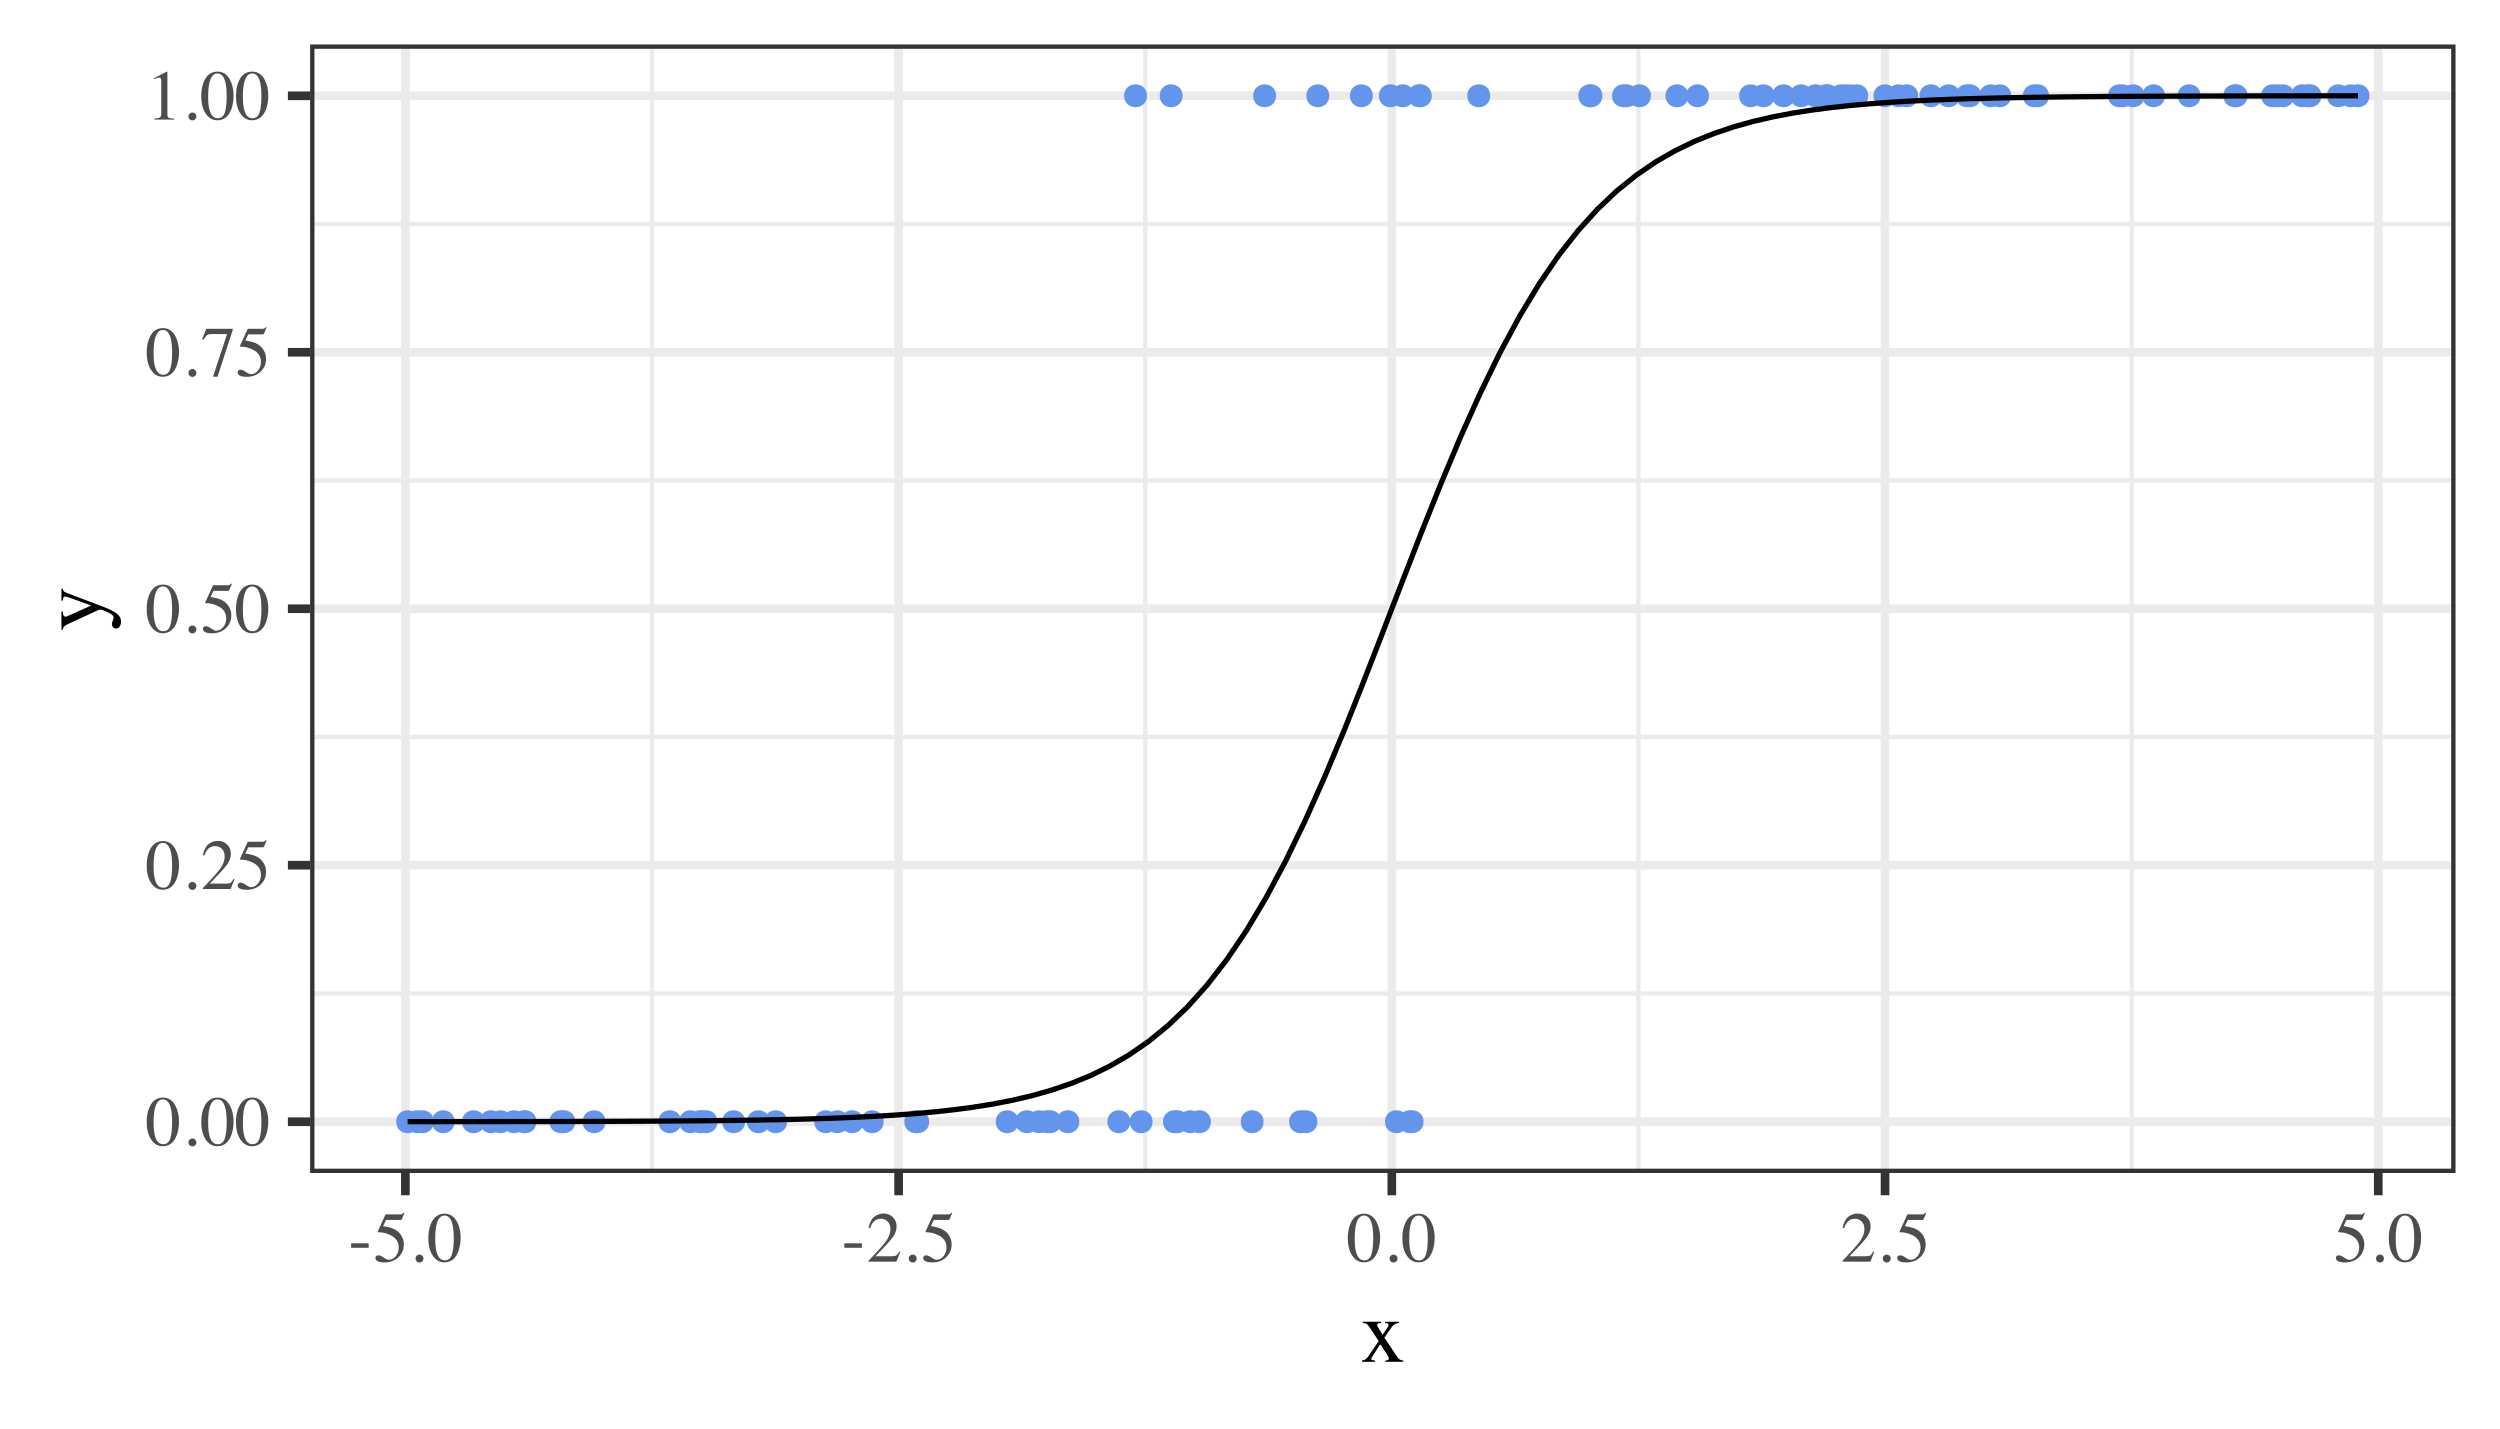 <?xml version="1.0" encoding="UTF-8"?>
<svg xmlns="http://www.w3.org/2000/svg" xmlns:xlink="http://www.w3.org/1999/xlink" width="504pt" height="288pt" viewBox="0 0 504 288" version="1.1">
<defs>
<g>
<symbol overflow="visible" id="glyph0-0">
<path style="stroke:none;" d="M 0.234 0 L 0.234 -9.531 L 10.062 -9.531 L 10.062 0 Z M 8.766 -1.297 L 8.766 -8.234 L 1.531 -8.234 L 1.531 -1.297 Z M 8.766 -1.297 "/>
</symbol>
<symbol overflow="visible" id="glyph0-1">
<path style="stroke:none;" d="M 3.453 -0.266 C 4.141 -0.266 4.609 -0.641 4.859 -1.391 C 5.117 -2.148 5.25 -3.242 5.25 -4.672 C 5.25 -5.805 5.172 -6.719 5.016 -7.406 C 4.734 -8.664 4.191 -9.297 3.391 -9.297 C 2.586 -9.297 2.039 -8.645 1.75 -7.344 C 1.594 -6.645 1.516 -5.727 1.516 -4.594 C 1.516 -3.531 1.598 -2.68 1.766 -2.047 C 2.055 -0.859 2.617 -0.266 3.453 -0.266 Z M 3.422 -9.672 C 4.504 -9.672 5.344 -9.109 5.938 -7.984 C 6.406 -7.066 6.641 -6.016 6.641 -4.828 C 6.641 -3.898 6.5 -3.02 6.219 -2.188 C 5.664 -0.633 4.711 0.141 3.359 0.141 C 2.441 0.141 1.68 -0.281 1.078 -1.125 C 0.441 -2.02 0.125 -3.238 0.125 -4.781 C 0.125 -5.988 0.336 -7.031 0.766 -7.906 C 1.336 -9.082 2.223 -9.672 3.422 -9.672 Z M 3.422 -9.672 "/>
</symbol>
<symbol overflow="visible" id="glyph0-2">
<path style="stroke:none;" d="M 2.344 0.172 C 2.125 0.172 1.938 0.094 1.781 -0.062 C 1.625 -0.219 1.547 -0.41 1.547 -0.641 C 1.547 -0.859 1.625 -1.039 1.781 -1.188 C 1.938 -1.344 2.125 -1.422 2.344 -1.422 C 2.57 -1.422 2.758 -1.344 2.906 -1.188 C 3.062 -1.039 3.141 -0.859 3.141 -0.641 C 3.141 -0.41 3.062 -0.219 2.906 -0.062 C 2.758 0.094 2.57 0.172 2.344 0.172 Z M 2.344 0.172 "/>
</symbol>
<symbol overflow="visible" id="glyph0-3">
<path style="stroke:none;" d="M 0.422 -0.156 C 2.141 -1.938 3.305 -3.242 3.922 -4.078 C 4.535 -4.922 4.844 -5.738 4.844 -6.531 C 4.844 -7.219 4.656 -7.742 4.281 -8.109 C 3.906 -8.473 3.457 -8.656 2.938 -8.656 C 2.301 -8.656 1.781 -8.422 1.375 -7.953 C 1.156 -7.691 0.945 -7.297 0.75 -6.766 L 0.438 -6.828 C 0.676 -7.91 1.07 -8.66 1.625 -9.078 C 2.188 -9.492 2.789 -9.703 3.438 -9.703 C 4.227 -9.703 4.867 -9.453 5.359 -8.953 C 5.848 -8.453 6.094 -7.844 6.094 -7.125 C 6.094 -6.352 5.828 -5.609 5.297 -4.891 C 4.773 -4.18 3.625 -2.914 1.844 -1.094 L 5.078 -1.094 C 5.523 -1.094 5.836 -1.145 6.016 -1.25 C 6.203 -1.363 6.41 -1.629 6.641 -2.047 L 6.828 -1.969 L 6.047 0 L 0.422 0 Z M 0.422 -0.156 "/>
</symbol>
<symbol overflow="visible" id="glyph0-4">
<path style="stroke:none;" d="M 1.078 -1.281 C 1.348 -1.281 1.695 -1.129 2.125 -0.828 C 2.562 -0.523 2.895 -0.375 3.125 -0.375 C 3.664 -0.375 4.141 -0.613 4.547 -1.094 C 4.953 -1.57 5.156 -2.156 5.156 -2.844 C 5.156 -4.062 4.504 -4.938 3.203 -5.469 C 2.484 -5.77 1.816 -5.922 1.203 -5.922 C 1.098 -5.922 1.031 -5.922 1 -5.922 C 0.977 -5.93 0.953 -5.957 0.922 -6 C 0.922 -6.039 0.926 -6.07 0.938 -6.094 C 0.945 -6.125 0.957 -6.148 0.969 -6.172 L 2.5 -9.531 L 5.516 -9.531 C 5.66 -9.531 5.773 -9.555 5.859 -9.609 C 5.941 -9.66 6.051 -9.754 6.188 -9.891 L 6.297 -9.797 L 5.75 -8.5 C 5.727 -8.457 5.676 -8.43 5.594 -8.422 C 5.508 -8.41 5.414 -8.406 5.312 -8.406 L 2.594 -8.406 L 2 -7.172 C 2.77 -7.035 3.332 -6.91 3.688 -6.797 C 4.27 -6.598 4.758 -6.305 5.156 -5.922 C 5.488 -5.586 5.742 -5.211 5.922 -4.797 C 6.098 -4.379 6.188 -3.941 6.188 -3.484 C 6.188 -2.441 5.816 -1.57 5.078 -0.875 C 4.336 -0.188 3.398 0.156 2.266 0.156 C 1.805 0.156 1.438 0.109 1.156 0.016 C 0.688 -0.129 0.453 -0.391 0.453 -0.766 C 0.453 -0.898 0.504 -1.02 0.609 -1.125 C 0.711 -1.227 0.867 -1.281 1.078 -1.281 Z M 1.078 -1.281 "/>
</symbol>
<symbol overflow="visible" id="glyph0-5">
<path style="stroke:none;" d="M 6.469 -9.531 L 6.469 -9.297 L 3.406 0.141 L 2.484 0.141 L 5.328 -8.469 L 2.266 -8.469 C 1.805 -8.469 1.477 -8.391 1.281 -8.234 C 1.082 -8.086 0.832 -7.773 0.531 -7.297 L 0.281 -7.422 C 0.582 -8.172 0.77 -8.629 0.844 -8.797 C 0.914 -8.973 1.008 -9.219 1.125 -9.531 Z M 6.469 -9.531 "/>
</symbol>
<symbol overflow="visible" id="glyph0-6">
<path style="stroke:none;" d="M 4.266 -9.672 C 4.285 -9.641 4.297 -9.617 4.297 -9.609 C 4.297 -9.598 4.297 -9.57 4.297 -9.531 L 4.297 -1.062 C 4.297 -0.695 4.391 -0.461 4.578 -0.359 C 4.773 -0.266 5.133 -0.211 5.656 -0.203 L 5.656 0 L 1.688 0 L 1.688 -0.219 C 2.258 -0.238 2.629 -0.312 2.797 -0.438 C 2.973 -0.57 3.062 -0.848 3.062 -1.266 L 3.062 -7.781 C 3.062 -8.008 3.031 -8.18 2.969 -8.297 C 2.914 -8.41 2.797 -8.469 2.609 -8.469 C 2.492 -8.469 2.336 -8.43 2.141 -8.359 C 1.941 -8.297 1.758 -8.227 1.594 -8.156 L 1.594 -8.344 L 4.172 -9.672 Z M 4.266 -9.672 "/>
</symbol>
<symbol overflow="visible" id="glyph0-7">
<path style="stroke:none;" d="M 0.562 -3.703 L 4.094 -3.703 L 4.094 -2.797 L 0.562 -2.797 Z M 0.562 -3.703 "/>
</symbol>
<symbol overflow="visible" id="glyph1-0">
<path style="stroke:none;" d="M 0.297 0 L 0.297 -11.906 L 12.578 -11.906 L 12.578 0 Z M 10.953 -1.625 L 10.953 -10.297 L 1.906 -10.297 L 1.906 -1.625 Z M 10.953 -1.625 "/>
</symbol>
<symbol overflow="visible" id="glyph1-1">
<path style="stroke:none;" d="M 4.172 -8.078 L 4.172 -7.828 C 3.941 -7.828 3.75 -7.797 3.594 -7.734 C 3.438 -7.68 3.359 -7.566 3.359 -7.391 C 3.359 -7.273 3.516 -6.961 3.828 -6.453 C 3.992 -6.18 4.203 -5.848 4.453 -5.453 C 4.797 -5.93 5.055 -6.305 5.234 -6.578 C 5.516 -7.004 5.656 -7.285 5.656 -7.422 C 5.656 -7.566 5.594 -7.664 5.469 -7.719 C 5.352 -7.781 5.18 -7.816 4.953 -7.828 L 4.953 -8.078 L 7.781 -8.078 L 7.781 -7.828 C 7.488 -7.805 7.211 -7.727 6.953 -7.594 C 6.691 -7.457 6.484 -7.273 6.328 -7.047 L 4.828 -4.875 L 7.141 -1.359 C 7.441 -0.898 7.695 -0.602 7.906 -0.469 C 8.113 -0.332 8.352 -0.258 8.625 -0.25 L 8.625 0 L 5 0 L 5 -0.25 L 5.25 -0.266 C 5.383 -0.273 5.492 -0.316 5.578 -0.391 C 5.672 -0.461 5.719 -0.551 5.719 -0.656 C 5.719 -0.758 5.609 -1.004 5.391 -1.391 C 5.285 -1.578 5.125 -1.832 4.906 -2.156 C 4.812 -2.312 4.664 -2.531 4.469 -2.812 C 4.27 -3.094 4.102 -3.332 3.969 -3.531 L 2.562 -1.328 C 2.383 -1.066 2.273 -0.891 2.234 -0.797 C 2.203 -0.711 2.188 -0.641 2.188 -0.578 C 2.188 -0.461 2.227 -0.391 2.312 -0.359 C 2.406 -0.328 2.602 -0.289 2.906 -0.25 L 2.906 0 L 0.312 0 L 0.312 -0.25 C 0.625 -0.312 0.852 -0.391 1 -0.484 C 1.156 -0.586 1.363 -0.82 1.625 -1.188 L 3.672 -4.172 L 1.984 -6.719 C 1.641 -7.227 1.398 -7.531 1.266 -7.625 C 1.141 -7.719 0.863 -7.785 0.438 -7.828 L 0.438 -8.078 Z M 4.172 -8.078 "/>
</symbol>
<symbol overflow="visible" id="glyph2-0">
<path style="stroke:none;" d="M 0 -0.297 L -11.906 -0.297 L -11.906 -12.578 L 0 -12.578 Z M -1.625 -10.953 L -10.297 -10.953 L -10.297 -1.906 L -1.625 -1.906 Z M -1.625 -10.953 "/>
</symbol>
<symbol overflow="visible" id="glyph2-1">
<path style="stroke:none;" d="M -8.078 -0.25 L -8.078 -3.953 L -7.812 -3.953 C -7.801 -3.66 -7.77 -3.445 -7.719 -3.312 C -7.645 -3.039 -7.5 -2.906 -7.281 -2.906 C -7.195 -2.906 -7.113 -2.914 -7.031 -2.938 C -6.945 -2.969 -6.816 -3.023 -6.641 -3.109 L -2.078 -5.156 L -6.688 -6.812 C -6.727 -6.832 -6.832 -6.859 -7 -6.891 C -7.164 -6.93 -7.273 -6.953 -7.328 -6.953 C -7.484 -6.953 -7.594 -6.898 -7.656 -6.797 C -7.727 -6.691 -7.77 -6.555 -7.781 -6.391 L -7.812 -6.125 L -8.078 -6.125 L -8.078 -8.531 L -7.812 -8.531 C -7.781 -8.289 -7.695 -8.109 -7.562 -7.984 C -7.426 -7.867 -7.238 -7.77 -7 -7.688 L 0.328 -4.906 C 1.598 -4.426 2.516 -3.969 3.078 -3.531 C 3.648 -3.094 3.938 -2.535 3.938 -1.859 C 3.938 -1.535 3.852 -1.227 3.688 -0.938 C 3.531 -0.656 3.27 -0.516 2.906 -0.516 C 2.676 -0.516 2.484 -0.598 2.328 -0.766 C 2.18 -0.941 2.109 -1.16 2.109 -1.422 C 2.109 -1.578 2.16 -1.805 2.266 -2.109 C 2.379 -2.41 2.438 -2.625 2.438 -2.75 C 2.438 -3.082 2.055 -3.426 1.297 -3.781 C 0.535 -4.145 0.023 -4.328 -0.234 -4.328 C -0.285 -4.328 -0.348 -4.316 -0.422 -4.297 C -0.492 -4.285 -0.562 -4.27 -0.625 -4.25 L -6.703 -1.438 C -7.141 -1.238 -7.426 -1.062 -7.562 -0.906 C -7.695 -0.758 -7.785 -0.539 -7.828 -0.25 Z M -8.25 -4.438 Z M -8.25 -4.438 "/>
</symbol>
</g>
<clipPath id="clip1">
  <path d="M 62.52 8.965 L 495.035 8.965 L 495.035 236.48 L 62.52 236.48 Z M 62.52 8.965 "/>
</clipPath>
<clipPath id="clip2">
  <path d="M 62.52 199 L 495.035 199 L 495.035 201 L 62.52 201 Z M 62.52 199 "/>
</clipPath>
<clipPath id="clip3">
  <path d="M 62.52 148 L 495.035 148 L 495.035 150 L 62.52 150 Z M 62.52 148 "/>
</clipPath>
<clipPath id="clip4">
  <path d="M 62.52 96 L 495.035 96 L 495.035 98 L 62.52 98 Z M 62.52 96 "/>
</clipPath>
<clipPath id="clip5">
  <path d="M 62.52 44 L 495.035 44 L 495.035 46 L 62.52 46 Z M 62.52 44 "/>
</clipPath>
<clipPath id="clip6">
  <path d="M 131 8.965 L 132 8.965 L 132 236.48 L 131 236.48 Z M 131 8.965 "/>
</clipPath>
<clipPath id="clip7">
  <path d="M 230 8.965 L 232 8.965 L 232 236.48 L 230 236.48 Z M 230 8.965 "/>
</clipPath>
<clipPath id="clip8">
  <path d="M 329 8.965 L 331 8.965 L 331 236.48 L 329 236.48 Z M 329 8.965 "/>
</clipPath>
<clipPath id="clip9">
  <path d="M 429 8.965 L 431 8.965 L 431 236.48 L 429 236.48 Z M 429 8.965 "/>
</clipPath>
<clipPath id="clip10">
  <path d="M 62.52 225 L 495.035 225 L 495.035 228 L 62.52 228 Z M 62.52 225 "/>
</clipPath>
<clipPath id="clip11">
  <path d="M 62.52 173 L 495.035 173 L 495.035 176 L 62.52 176 Z M 62.52 173 "/>
</clipPath>
<clipPath id="clip12">
  <path d="M 62.52 121 L 495.035 121 L 495.035 124 L 62.52 124 Z M 62.52 121 "/>
</clipPath>
<clipPath id="clip13">
  <path d="M 62.52 70 L 495.035 70 L 495.035 72 L 62.52 72 Z M 62.52 70 "/>
</clipPath>
<clipPath id="clip14">
  <path d="M 62.52 18 L 495.035 18 L 495.035 21 L 62.52 21 Z M 62.52 18 "/>
</clipPath>
<clipPath id="clip15">
  <path d="M 80 8.965 L 83 8.965 L 83 236.48 L 80 236.48 Z M 80 8.965 "/>
</clipPath>
<clipPath id="clip16">
  <path d="M 180 8.965 L 183 8.965 L 183 236.48 L 180 236.48 Z M 180 8.965 "/>
</clipPath>
<clipPath id="clip17">
  <path d="M 279 8.965 L 282 8.965 L 282 236.48 L 279 236.48 Z M 279 8.965 "/>
</clipPath>
<clipPath id="clip18">
  <path d="M 379 8.965 L 381 8.965 L 381 236.48 L 379 236.48 Z M 379 8.965 "/>
</clipPath>
<clipPath id="clip19">
  <path d="M 478 8.965 L 481 8.965 L 481 236.48 L 478 236.48 Z M 478 8.965 "/>
</clipPath>
<clipPath id="clip20">
  <path d="M 62.52 8.965 L 495.035 8.965 L 495.035 236.48 L 62.52 236.48 Z M 62.52 8.965 "/>
</clipPath>
</defs>
<g id="surface152">
<rect x="0" y="0" width="504" height="288" style="fill:rgb(100%,100%,100%);fill-opacity:1;stroke:none;"/>
<rect x="0" y="0" width="504" height="288" style="fill:rgb(100%,100%,100%);fill-opacity:1;stroke:none;"/>
<path style="fill:none;stroke-width:1.746;stroke-linecap:round;stroke-linejoin:round;stroke:rgb(100%,100%,100%);stroke-opacity:1;stroke-miterlimit:10;" d="M 0 288 L 504 288 L 504 0 L 0 0 Z M 0 288 "/>
<g clip-path="url(#clip1)" clip-rule="nonzero">
<path style=" stroke:none;fill-rule:nonzero;fill:rgb(100%,100%,100%);fill-opacity:1;" d="M 62.52 236.48 L 495.035 236.48 L 495.035 8.965 L 62.52 8.965 Z M 62.52 236.48 "/>
</g>
<g clip-path="url(#clip2)" clip-rule="nonzero">
<path style="fill:none;stroke-width:0.873;stroke-linecap:butt;stroke-linejoin:round;stroke:rgb(92.157%,92.157%,92.157%);stroke-opacity:1;stroke-miterlimit:10;" d="M 62.52 200.285 L 495.035 200.285 "/>
</g>
<g clip-path="url(#clip3)" clip-rule="nonzero">
<path style="fill:none;stroke-width:0.873;stroke-linecap:butt;stroke-linejoin:round;stroke:rgb(92.157%,92.157%,92.157%);stroke-opacity:1;stroke-miterlimit:10;" d="M 62.52 148.578 L 495.035 148.578 "/>
</g>
<g clip-path="url(#clip4)" clip-rule="nonzero">
<path style="fill:none;stroke-width:0.873;stroke-linecap:butt;stroke-linejoin:round;stroke:rgb(92.157%,92.157%,92.157%);stroke-opacity:1;stroke-miterlimit:10;" d="M 62.52 96.871 L 495.035 96.871 "/>
</g>
<g clip-path="url(#clip5)" clip-rule="nonzero">
<path style="fill:none;stroke-width:0.873;stroke-linecap:butt;stroke-linejoin:round;stroke:rgb(92.157%,92.157%,92.157%);stroke-opacity:1;stroke-miterlimit:10;" d="M 62.52 45.16 L 495.035 45.16 "/>
</g>
<g clip-path="url(#clip6)" clip-rule="nonzero">
<path style="fill:none;stroke-width:0.873;stroke-linecap:butt;stroke-linejoin:round;stroke:rgb(92.157%,92.157%,92.157%);stroke-opacity:1;stroke-miterlimit:10;" d="M 131.441 236.48 L 131.441 8.965 "/>
</g>
<g clip-path="url(#clip7)" clip-rule="nonzero">
<path style="fill:none;stroke-width:0.873;stroke-linecap:butt;stroke-linejoin:round;stroke:rgb(92.157%,92.157%,92.157%);stroke-opacity:1;stroke-miterlimit:10;" d="M 230.875 236.48 L 230.875 8.965 "/>
</g>
<g clip-path="url(#clip8)" clip-rule="nonzero">
<path style="fill:none;stroke-width:0.873;stroke-linecap:butt;stroke-linejoin:round;stroke:rgb(92.157%,92.157%,92.157%);stroke-opacity:1;stroke-miterlimit:10;" d="M 330.309 236.48 L 330.309 8.965 "/>
</g>
<g clip-path="url(#clip9)" clip-rule="nonzero">
<path style="fill:none;stroke-width:0.873;stroke-linecap:butt;stroke-linejoin:round;stroke:rgb(92.157%,92.157%,92.157%);stroke-opacity:1;stroke-miterlimit:10;" d="M 429.738 236.48 L 429.738 8.965 "/>
</g>
<g clip-path="url(#clip10)" clip-rule="nonzero">
<path style="fill:none;stroke-width:1.746;stroke-linecap:butt;stroke-linejoin:round;stroke:rgb(92.157%,92.157%,92.157%);stroke-opacity:1;stroke-miterlimit:10;" d="M 62.52 226.141 L 495.035 226.141 "/>
</g>
<g clip-path="url(#clip11)" clip-rule="nonzero">
<path style="fill:none;stroke-width:1.746;stroke-linecap:butt;stroke-linejoin:round;stroke:rgb(92.157%,92.157%,92.157%);stroke-opacity:1;stroke-miterlimit:10;" d="M 62.52 174.43 L 495.035 174.43 "/>
</g>
<g clip-path="url(#clip12)" clip-rule="nonzero">
<path style="fill:none;stroke-width:1.746;stroke-linecap:butt;stroke-linejoin:round;stroke:rgb(92.157%,92.157%,92.157%);stroke-opacity:1;stroke-miterlimit:10;" d="M 62.52 122.723 L 495.035 122.723 "/>
</g>
<g clip-path="url(#clip13)" clip-rule="nonzero">
<path style="fill:none;stroke-width:1.746;stroke-linecap:butt;stroke-linejoin:round;stroke:rgb(92.157%,92.157%,92.157%);stroke-opacity:1;stroke-miterlimit:10;" d="M 62.52 71.016 L 495.035 71.016 "/>
</g>
<g clip-path="url(#clip14)" clip-rule="nonzero">
<path style="fill:none;stroke-width:1.746;stroke-linecap:butt;stroke-linejoin:round;stroke:rgb(92.157%,92.157%,92.157%);stroke-opacity:1;stroke-miterlimit:10;" d="M 62.52 19.309 L 495.035 19.309 "/>
</g>
<g clip-path="url(#clip15)" clip-rule="nonzero">
<path style="fill:none;stroke-width:1.746;stroke-linecap:butt;stroke-linejoin:round;stroke:rgb(92.157%,92.157%,92.157%);stroke-opacity:1;stroke-miterlimit:10;" d="M 81.727 236.48 L 81.727 8.965 "/>
</g>
<g clip-path="url(#clip16)" clip-rule="nonzero">
<path style="fill:none;stroke-width:1.746;stroke-linecap:butt;stroke-linejoin:round;stroke:rgb(92.157%,92.157%,92.157%);stroke-opacity:1;stroke-miterlimit:10;" d="M 181.16 236.48 L 181.16 8.965 "/>
</g>
<g clip-path="url(#clip17)" clip-rule="nonzero">
<path style="fill:none;stroke-width:1.746;stroke-linecap:butt;stroke-linejoin:round;stroke:rgb(92.157%,92.157%,92.157%);stroke-opacity:1;stroke-miterlimit:10;" d="M 280.59 236.48 L 280.59 8.965 "/>
</g>
<g clip-path="url(#clip18)" clip-rule="nonzero">
<path style="fill:none;stroke-width:1.746;stroke-linecap:butt;stroke-linejoin:round;stroke:rgb(92.157%,92.157%,92.157%);stroke-opacity:1;stroke-miterlimit:10;" d="M 380.023 236.48 L 380.023 8.965 "/>
</g>
<g clip-path="url(#clip19)" clip-rule="nonzero">
<path style="fill:none;stroke-width:1.746;stroke-linecap:butt;stroke-linejoin:round;stroke:rgb(92.157%,92.157%,92.157%);stroke-opacity:1;stroke-miterlimit:10;" d="M 479.457 236.48 L 479.457 8.965 "/>
</g>
<path style="fill-rule:nonzero;fill:rgb(39.216%,58.431%,92.941%);fill-opacity:1;stroke-width:0.709;stroke-linecap:round;stroke-linejoin:round;stroke:rgb(39.216%,58.431%,92.941%);stroke-opacity:1;stroke-miterlimit:10;" d="M 370.406 19.309 C 370.406 21.914 366.496 21.914 366.496 19.309 C 366.496 16.703 370.406 16.703 370.406 19.309 "/>
<path style="fill-rule:nonzero;fill:rgb(39.216%,58.431%,92.941%);fill-opacity:1;stroke-width:0.709;stroke-linecap:round;stroke-linejoin:round;stroke:rgb(39.216%,58.431%,92.941%);stroke-opacity:1;stroke-miterlimit:10;" d="M 432.004 19.309 C 432.004 21.914 428.094 21.914 428.094 19.309 C 428.094 16.703 432.004 16.703 432.004 19.309 "/>
<path style="fill-rule:nonzero;fill:rgb(39.216%,58.431%,92.941%);fill-opacity:1;stroke-width:0.709;stroke-linecap:round;stroke-linejoin:round;stroke:rgb(39.216%,58.431%,92.941%);stroke-opacity:1;stroke-miterlimit:10;" d="M 386.348 19.309 C 386.348 21.914 382.438 21.914 382.438 19.309 C 382.438 16.703 386.348 16.703 386.348 19.309 "/>
<path style="fill-rule:nonzero;fill:rgb(39.216%,58.431%,92.941%);fill-opacity:1;stroke-width:0.709;stroke-linecap:round;stroke-linejoin:round;stroke:rgb(39.216%,58.431%,92.941%);stroke-opacity:1;stroke-miterlimit:10;" d="M 436.117 19.309 C 436.117 21.914 432.211 21.914 432.211 19.309 C 432.211 16.703 436.117 16.703 436.117 19.309 "/>
<path style="fill-rule:nonzero;fill:rgb(39.216%,58.431%,92.941%);fill-opacity:1;stroke-width:0.709;stroke-linecap:round;stroke-linejoin:round;stroke:rgb(39.216%,58.431%,92.941%);stroke-opacity:1;stroke-miterlimit:10;" d="M 265.238 226.141 C 265.238 228.746 261.328 228.746 261.328 226.141 C 261.328 223.531 265.238 223.531 265.238 226.141 "/>
<path style="fill-rule:nonzero;fill:rgb(39.216%,58.431%,92.941%);fill-opacity:1;stroke-width:0.709;stroke-linecap:round;stroke-linejoin:round;stroke:rgb(39.216%,58.431%,92.941%);stroke-opacity:1;stroke-miterlimit:10;" d="M 149.852 226.141 C 149.852 228.746 145.941 228.746 145.941 226.141 C 145.941 223.531 149.852 223.531 149.852 226.141 "/>
<path style="fill-rule:nonzero;fill:rgb(39.216%,58.431%,92.941%);fill-opacity:1;stroke-width:0.709;stroke-linecap:round;stroke-linejoin:round;stroke:rgb(39.216%,58.431%,92.941%);stroke-opacity:1;stroke-miterlimit:10;" d="M 212.98 226.141 C 212.98 228.746 209.07 228.746 209.07 226.141 C 209.07 223.531 212.98 223.531 212.98 226.141 "/>
<path style="fill-rule:nonzero;fill:rgb(39.216%,58.431%,92.941%);fill-opacity:1;stroke-width:0.709;stroke-linecap:round;stroke-linejoin:round;stroke:rgb(39.216%,58.431%,92.941%);stroke-opacity:1;stroke-miterlimit:10;" d="M 286.215 226.141 C 286.215 228.746 282.305 228.746 282.305 226.141 C 282.305 223.531 286.215 223.531 286.215 226.141 "/>
<path style="fill-rule:nonzero;fill:rgb(39.216%,58.431%,92.941%);fill-opacity:1;stroke-width:0.709;stroke-linecap:round;stroke-linejoin:round;stroke:rgb(39.216%,58.431%,92.941%);stroke-opacity:1;stroke-miterlimit:10;" d="M 373.109 19.309 C 373.109 21.914 369.203 21.914 369.203 19.309 C 369.203 16.703 373.109 16.703 373.109 19.309 "/>
<path style="fill-rule:nonzero;fill:rgb(39.216%,58.431%,92.941%);fill-opacity:1;stroke-width:0.709;stroke-linecap:round;stroke-linejoin:round;stroke:rgb(39.216%,58.431%,92.941%);stroke-opacity:1;stroke-miterlimit:10;" d="M 477.328 19.309 C 477.328 21.914 473.418 21.914 473.418 19.309 C 473.418 16.703 477.328 16.703 477.328 19.309 "/>
<path style="fill-rule:nonzero;fill:rgb(39.216%,58.431%,92.941%);fill-opacity:1;stroke-width:0.709;stroke-linecap:round;stroke-linejoin:round;stroke:rgb(39.216%,58.431%,92.941%);stroke-opacity:1;stroke-miterlimit:10;" d="M 97.418 226.141 C 97.418 228.746 93.508 228.746 93.508 226.141 C 93.508 223.531 97.418 223.531 97.418 226.141 "/>
<path style="fill-rule:nonzero;fill:rgb(39.216%,58.431%,92.941%);fill-opacity:1;stroke-width:0.709;stroke-linecap:round;stroke-linejoin:round;stroke:rgb(39.216%,58.431%,92.941%);stroke-opacity:1;stroke-miterlimit:10;" d="M 144.285 226.141 C 144.285 228.746 140.375 228.746 140.375 226.141 C 140.375 223.531 144.285 223.531 144.285 226.141 "/>
<path style="fill-rule:nonzero;fill:rgb(39.216%,58.431%,92.941%);fill-opacity:1;stroke-width:0.709;stroke-linecap:round;stroke-linejoin:round;stroke:rgb(39.216%,58.431%,92.941%);stroke-opacity:1;stroke-miterlimit:10;" d="M 376.285 19.309 C 376.285 21.914 372.375 21.914 372.375 19.309 C 372.375 16.703 376.285 16.703 376.285 19.309 "/>
<path style="fill-rule:nonzero;fill:rgb(39.216%,58.431%,92.941%);fill-opacity:1;stroke-width:0.709;stroke-linecap:round;stroke-linejoin:round;stroke:rgb(39.216%,58.431%,92.941%);stroke-opacity:1;stroke-miterlimit:10;" d="M 84.133 226.141 C 84.133 228.746 80.223 228.746 80.223 226.141 C 80.223 223.531 84.133 223.531 84.133 226.141 "/>
<path style="fill-rule:nonzero;fill:rgb(39.216%,58.431%,92.941%);fill-opacity:1;stroke-width:0.709;stroke-linecap:round;stroke-linejoin:round;stroke:rgb(39.216%,58.431%,92.941%);stroke-opacity:1;stroke-miterlimit:10;" d="M 239.273 226.141 C 239.273 228.746 235.363 228.746 235.363 226.141 C 235.363 223.531 239.273 223.531 239.273 226.141 "/>
<path style="fill-rule:nonzero;fill:rgb(39.216%,58.431%,92.941%);fill-opacity:1;stroke-width:0.709;stroke-linecap:round;stroke-linejoin:round;stroke:rgb(39.216%,58.431%,92.941%);stroke-opacity:1;stroke-miterlimit:10;" d="M 267.629 19.309 C 267.629 21.914 263.719 21.914 263.719 19.309 C 263.719 16.703 267.629 16.703 267.629 19.309 "/>
<path style="fill-rule:nonzero;fill:rgb(39.216%,58.431%,92.941%);fill-opacity:1;stroke-width:0.709;stroke-linecap:round;stroke-linejoin:round;stroke:rgb(39.216%,58.431%,92.941%);stroke-opacity:1;stroke-miterlimit:10;" d="M 238.059 19.309 C 238.059 21.914 234.148 21.914 234.148 19.309 C 234.148 16.703 238.059 16.703 238.059 19.309 "/>
<path style="fill-rule:nonzero;fill:rgb(39.216%,58.431%,92.941%);fill-opacity:1;stroke-width:0.709;stroke-linecap:round;stroke-linejoin:round;stroke:rgb(39.216%,58.431%,92.941%);stroke-opacity:1;stroke-miterlimit:10;" d="M 243.762 226.141 C 243.762 228.746 239.852 228.746 239.852 226.141 C 239.852 223.531 243.762 223.531 243.762 226.141 "/>
<path style="fill-rule:nonzero;fill:rgb(39.216%,58.431%,92.941%);fill-opacity:1;stroke-width:0.709;stroke-linecap:round;stroke-linejoin:round;stroke:rgb(39.216%,58.431%,92.941%);stroke-opacity:1;stroke-miterlimit:10;" d="M 154.859 226.141 C 154.859 228.746 150.949 228.746 150.949 226.141 C 150.949 223.531 154.859 223.531 154.859 226.141 "/>
<path style="fill-rule:nonzero;fill:rgb(39.216%,58.431%,92.941%);fill-opacity:1;stroke-width:0.709;stroke-linecap:round;stroke-linejoin:round;stroke:rgb(39.216%,58.431%,92.941%);stroke-opacity:1;stroke-miterlimit:10;" d="M 462.184 19.309 C 462.184 21.914 458.273 21.914 458.273 19.309 C 458.273 16.703 462.184 16.703 462.184 19.309 "/>
<path style="fill-rule:nonzero;fill:rgb(39.216%,58.431%,92.941%);fill-opacity:1;stroke-width:0.709;stroke-linecap:round;stroke-linejoin:round;stroke:rgb(39.216%,58.431%,92.941%);stroke-opacity:1;stroke-miterlimit:10;" d="M 264.141 226.141 C 264.141 228.746 260.234 228.746 260.234 226.141 C 260.234 223.531 264.141 223.531 264.141 226.141 "/>
<path style="fill-rule:nonzero;fill:rgb(39.216%,58.431%,92.941%);fill-opacity:1;stroke-width:0.709;stroke-linecap:round;stroke-linejoin:round;stroke:rgb(39.216%,58.431%,92.941%);stroke-opacity:1;stroke-miterlimit:10;" d="M 213.641 226.141 C 213.641 228.746 209.73 228.746 209.73 226.141 C 209.73 223.531 213.641 223.531 213.641 226.141 "/>
<path style="fill-rule:nonzero;fill:rgb(39.216%,58.431%,92.941%);fill-opacity:1;stroke-width:0.709;stroke-linecap:round;stroke-linejoin:round;stroke:rgb(39.216%,58.431%,92.941%);stroke-opacity:1;stroke-miterlimit:10;" d="M 467.656 19.309 C 467.656 21.914 463.746 21.914 463.746 19.309 C 463.746 16.703 467.656 16.703 467.656 19.309 "/>
<path style="fill-rule:nonzero;fill:rgb(39.216%,58.431%,92.941%);fill-opacity:1;stroke-width:0.709;stroke-linecap:round;stroke-linejoin:round;stroke:rgb(39.216%,58.431%,92.941%);stroke-opacity:1;stroke-miterlimit:10;" d="M 365.066 19.309 C 365.066 21.914 361.156 21.914 361.156 19.309 C 361.156 16.703 365.066 16.703 365.066 19.309 "/>
<path style="fill-rule:nonzero;fill:rgb(39.216%,58.431%,92.941%);fill-opacity:1;stroke-width:0.709;stroke-linecap:round;stroke-linejoin:round;stroke:rgb(39.216%,58.431%,92.941%);stroke-opacity:1;stroke-miterlimit:10;" d="M 340.035 19.309 C 340.035 21.914 336.125 21.914 336.125 19.309 C 336.125 16.703 340.035 16.703 340.035 19.309 "/>
<path style="fill-rule:nonzero;fill:rgb(39.216%,58.431%,92.941%);fill-opacity:1;stroke-width:0.709;stroke-linecap:round;stroke-linejoin:round;stroke:rgb(39.216%,58.431%,92.941%);stroke-opacity:1;stroke-miterlimit:10;" d="M 238.727 226.141 C 238.727 228.746 234.816 228.746 234.816 226.141 C 234.816 223.531 238.727 223.531 238.727 226.141 "/>
<path style="fill-rule:nonzero;fill:rgb(39.216%,58.431%,92.941%);fill-opacity:1;stroke-width:0.709;stroke-linecap:round;stroke-linejoin:round;stroke:rgb(39.216%,58.431%,92.941%);stroke-opacity:1;stroke-miterlimit:10;" d="M 361.512 19.309 C 361.512 21.914 357.602 21.914 357.602 19.309 C 357.602 16.703 361.512 16.703 361.512 19.309 "/>
<path style="fill-rule:nonzero;fill:rgb(39.216%,58.431%,92.941%);fill-opacity:1;stroke-width:0.709;stroke-linecap:round;stroke-linejoin:round;stroke:rgb(39.216%,58.431%,92.941%);stroke-opacity:1;stroke-miterlimit:10;" d="M 300.07 19.309 C 300.07 21.914 296.16 21.914 296.16 19.309 C 296.16 16.703 300.07 16.703 300.07 19.309 "/>
<path style="fill-rule:nonzero;fill:rgb(39.216%,58.431%,92.941%);fill-opacity:1;stroke-width:0.709;stroke-linecap:round;stroke-linejoin:round;stroke:rgb(39.216%,58.431%,92.941%);stroke-opacity:1;stroke-miterlimit:10;" d="M 173.754 226.141 C 173.754 228.746 169.844 228.746 169.844 226.141 C 169.844 223.531 173.754 223.531 173.754 226.141 "/>
<path style="fill-rule:nonzero;fill:rgb(39.216%,58.431%,92.941%);fill-opacity:1;stroke-width:0.709;stroke-linecap:round;stroke-linejoin:round;stroke:rgb(39.216%,58.431%,92.941%);stroke-opacity:1;stroke-miterlimit:10;" d="M 276.406 19.309 C 276.406 21.914 272.496 21.914 272.496 19.309 C 272.496 16.703 276.406 16.703 276.406 19.309 "/>
<path style="fill-rule:nonzero;fill:rgb(39.216%,58.431%,92.941%);fill-opacity:1;stroke-width:0.709;stroke-linecap:round;stroke-linejoin:round;stroke:rgb(39.216%,58.431%,92.941%);stroke-opacity:1;stroke-miterlimit:10;" d="M 399.082 19.309 C 399.082 21.914 395.176 21.914 395.176 19.309 C 395.176 16.703 399.082 16.703 399.082 19.309 "/>
<path style="fill-rule:nonzero;fill:rgb(39.216%,58.431%,92.941%);fill-opacity:1;stroke-width:0.709;stroke-linecap:round;stroke-linejoin:round;stroke:rgb(39.216%,58.431%,92.941%);stroke-opacity:1;stroke-miterlimit:10;" d="M 86.062 226.141 C 86.062 228.746 82.152 228.746 82.152 226.141 C 82.152 223.531 86.062 223.531 86.062 226.141 "/>
<path style="fill-rule:nonzero;fill:rgb(39.216%,58.431%,92.941%);fill-opacity:1;stroke-width:0.709;stroke-linecap:round;stroke-linejoin:round;stroke:rgb(39.216%,58.431%,92.941%);stroke-opacity:1;stroke-miterlimit:10;" d="M 158.34 226.141 C 158.34 228.746 154.43 228.746 154.43 226.141 C 154.43 223.531 158.34 223.531 158.34 226.141 "/>
<path style="fill-rule:nonzero;fill:rgb(39.216%,58.431%,92.941%);fill-opacity:1;stroke-width:0.709;stroke-linecap:round;stroke-linejoin:round;stroke:rgb(39.216%,58.431%,92.941%);stroke-opacity:1;stroke-miterlimit:10;" d="M 354.867 19.309 C 354.867 21.914 350.957 21.914 350.957 19.309 C 350.957 16.703 354.867 16.703 354.867 19.309 "/>
<path style="fill-rule:nonzero;fill:rgb(39.216%,58.431%,92.941%);fill-opacity:1;stroke-width:0.709;stroke-linecap:round;stroke-linejoin:round;stroke:rgb(39.216%,58.431%,92.941%);stroke-opacity:1;stroke-miterlimit:10;" d="M 230.883 19.309 C 230.883 21.914 226.973 21.914 226.973 19.309 C 226.973 16.703 230.883 16.703 230.883 19.309 "/>
<path style="fill-rule:nonzero;fill:rgb(39.216%,58.431%,92.941%);fill-opacity:1;stroke-width:0.709;stroke-linecap:round;stroke-linejoin:round;stroke:rgb(39.216%,58.431%,92.941%);stroke-opacity:1;stroke-miterlimit:10;" d="M 227.512 226.141 C 227.512 228.746 223.602 228.746 223.602 226.141 C 223.602 223.531 227.512 223.531 227.512 226.141 "/>
<path style="fill-rule:nonzero;fill:rgb(39.216%,58.431%,92.941%);fill-opacity:1;stroke-width:0.709;stroke-linecap:round;stroke-linejoin:round;stroke:rgb(39.216%,58.431%,92.941%);stroke-opacity:1;stroke-miterlimit:10;" d="M 429.227 19.309 C 429.227 21.914 425.316 21.914 425.316 19.309 C 425.316 16.703 429.227 16.703 429.227 19.309 "/>
<path style="fill-rule:nonzero;fill:rgb(39.216%,58.431%,92.941%);fill-opacity:1;stroke-width:0.709;stroke-linecap:round;stroke-linejoin:round;stroke:rgb(39.216%,58.431%,92.941%);stroke-opacity:1;stroke-miterlimit:10;" d="M 443.289 19.309 C 443.289 21.914 439.379 21.914 439.379 19.309 C 439.379 16.703 443.289 16.703 443.289 19.309 "/>
<path style="fill-rule:nonzero;fill:rgb(39.216%,58.431%,92.941%);fill-opacity:1;stroke-width:0.709;stroke-linecap:round;stroke-linejoin:round;stroke:rgb(39.216%,58.431%,92.941%);stroke-opacity:1;stroke-miterlimit:10;" d="M 329.25 19.309 C 329.25 21.914 325.34 21.914 325.34 19.309 C 325.34 16.703 329.25 16.703 329.25 19.309 "/>
<path style="fill-rule:nonzero;fill:rgb(39.216%,58.431%,92.941%);fill-opacity:1;stroke-width:0.709;stroke-linecap:round;stroke-linejoin:round;stroke:rgb(39.216%,58.431%,92.941%);stroke-opacity:1;stroke-miterlimit:10;" d="M 136.988 226.141 C 136.988 228.746 133.082 228.746 133.082 226.141 C 133.082 223.531 136.988 223.531 136.988 226.141 "/>
<path style="fill-rule:nonzero;fill:rgb(39.216%,58.431%,92.941%);fill-opacity:1;stroke-width:0.709;stroke-linecap:round;stroke-linejoin:round;stroke:rgb(39.216%,58.431%,92.941%);stroke-opacity:1;stroke-miterlimit:10;" d="M 394.781 19.309 C 394.781 21.914 390.871 21.914 390.871 19.309 C 390.871 16.703 394.781 16.703 394.781 19.309 "/>
<path style="fill-rule:nonzero;fill:rgb(39.216%,58.431%,92.941%);fill-opacity:1;stroke-width:0.709;stroke-linecap:round;stroke-linejoin:round;stroke:rgb(39.216%,58.431%,92.941%);stroke-opacity:1;stroke-miterlimit:10;" d="M 254.387 226.141 C 254.387 228.746 250.477 228.746 250.477 226.141 C 250.477 223.531 254.387 223.531 254.387 226.141 "/>
<path style="fill-rule:nonzero;fill:rgb(39.216%,58.431%,92.941%);fill-opacity:1;stroke-width:0.709;stroke-linecap:round;stroke-linejoin:round;stroke:rgb(39.216%,58.431%,92.941%);stroke-opacity:1;stroke-miterlimit:10;" d="M 452.484 19.309 C 452.484 21.914 448.574 21.914 448.574 19.309 C 448.574 16.703 452.484 16.703 452.484 19.309 "/>
<path style="fill-rule:nonzero;fill:rgb(39.216%,58.431%,92.941%);fill-opacity:1;stroke-width:0.709;stroke-linecap:round;stroke-linejoin:round;stroke:rgb(39.216%,58.431%,92.941%);stroke-opacity:1;stroke-miterlimit:10;" d="M 391.223 19.309 C 391.223 21.914 387.312 21.914 387.312 19.309 C 387.312 16.703 391.223 16.703 391.223 19.309 "/>
<path style="fill-rule:nonzero;fill:rgb(39.216%,58.431%,92.941%);fill-opacity:1;stroke-width:0.709;stroke-linecap:round;stroke-linejoin:round;stroke:rgb(39.216%,58.431%,92.941%);stroke-opacity:1;stroke-miterlimit:10;" d="M 186.965 226.141 C 186.965 228.746 183.055 228.746 183.055 226.141 C 183.055 223.531 186.965 223.531 186.965 226.141 "/>
<path style="fill-rule:nonzero;fill:rgb(39.216%,58.431%,92.941%);fill-opacity:1;stroke-width:0.709;stroke-linecap:round;stroke-linejoin:round;stroke:rgb(39.216%,58.431%,92.941%);stroke-opacity:1;stroke-miterlimit:10;" d="M 211.441 226.141 C 211.441 228.746 207.531 228.746 207.531 226.141 C 207.531 223.531 211.441 223.531 211.441 226.141 "/>
<path style="fill-rule:nonzero;fill:rgb(39.216%,58.431%,92.941%);fill-opacity:1;stroke-width:0.709;stroke-linecap:round;stroke-linejoin:round;stroke:rgb(39.216%,58.431%,92.941%);stroke-opacity:1;stroke-miterlimit:10;" d="M 107.625 226.141 C 107.625 228.746 103.715 228.746 103.715 226.141 C 103.715 223.531 107.625 223.531 107.625 226.141 "/>
<path style="fill-rule:nonzero;fill:rgb(39.216%,58.431%,92.941%);fill-opacity:1;stroke-width:0.709;stroke-linecap:round;stroke-linejoin:round;stroke:rgb(39.216%,58.431%,92.941%);stroke-opacity:1;stroke-miterlimit:10;" d="M 100.965 226.141 C 100.965 228.746 97.055 228.746 97.055 226.141 C 97.055 223.531 100.965 223.531 100.965 226.141 "/>
<path style="fill-rule:nonzero;fill:rgb(39.216%,58.431%,92.941%);fill-opacity:1;stroke-width:0.709;stroke-linecap:round;stroke-linejoin:round;stroke:rgb(39.216%,58.431%,92.941%);stroke-opacity:1;stroke-miterlimit:10;" d="M 105.578 226.141 C 105.578 228.746 101.668 228.746 101.668 226.141 C 101.668 223.531 105.578 223.531 105.578 226.141 "/>
<path style="fill-rule:nonzero;fill:rgb(39.216%,58.431%,92.941%);fill-opacity:1;stroke-width:0.709;stroke-linecap:round;stroke-linejoin:round;stroke:rgb(39.216%,58.431%,92.941%);stroke-opacity:1;stroke-miterlimit:10;" d="M 332.477 19.309 C 332.477 21.914 328.57 21.914 328.57 19.309 C 328.57 16.703 332.477 16.703 332.477 19.309 "/>
<path style="fill-rule:nonzero;fill:rgb(39.216%,58.431%,92.941%);fill-opacity:1;stroke-width:0.709;stroke-linecap:round;stroke-linejoin:round;stroke:rgb(39.216%,58.431%,92.941%);stroke-opacity:1;stroke-miterlimit:10;" d="M 467.281 19.309 C 467.281 21.914 463.371 21.914 463.371 19.309 C 463.371 16.703 467.281 16.703 467.281 19.309 "/>
<path style="fill-rule:nonzero;fill:rgb(39.216%,58.431%,92.941%);fill-opacity:1;stroke-width:0.709;stroke-linecap:round;stroke-linejoin:round;stroke:rgb(39.216%,58.431%,92.941%);stroke-opacity:1;stroke-miterlimit:10;" d="M 412.723 19.309 C 412.723 21.914 408.812 21.914 408.812 19.309 C 408.812 16.703 412.723 16.703 412.723 19.309 "/>
<path style="fill-rule:nonzero;fill:rgb(39.216%,58.431%,92.941%);fill-opacity:1;stroke-width:0.709;stroke-linecap:round;stroke-linejoin:round;stroke:rgb(39.216%,58.431%,92.941%);stroke-opacity:1;stroke-miterlimit:10;" d="M 208.977 226.141 C 208.977 228.746 205.066 228.746 205.066 226.141 C 205.066 223.531 208.977 223.531 208.977 226.141 "/>
<path style="fill-rule:nonzero;fill:rgb(39.216%,58.431%,92.941%);fill-opacity:1;stroke-width:0.709;stroke-linecap:round;stroke-linejoin:round;stroke:rgb(39.216%,58.431%,92.941%);stroke-opacity:1;stroke-miterlimit:10;" d="M 168.406 226.141 C 168.406 228.746 164.5 228.746 164.5 226.141 C 164.5 223.531 168.406 223.531 168.406 226.141 "/>
<path style="fill-rule:nonzero;fill:rgb(39.216%,58.431%,92.941%);fill-opacity:1;stroke-width:0.709;stroke-linecap:round;stroke-linejoin:round;stroke:rgb(39.216%,58.431%,92.941%);stroke-opacity:1;stroke-miterlimit:10;" d="M 375.016 19.309 C 375.016 21.914 371.105 21.914 371.105 19.309 C 371.105 16.703 375.016 16.703 375.016 19.309 "/>
<path style="fill-rule:nonzero;fill:rgb(39.216%,58.431%,92.941%);fill-opacity:1;stroke-width:0.709;stroke-linecap:round;stroke-linejoin:round;stroke:rgb(39.216%,58.431%,92.941%);stroke-opacity:1;stroke-miterlimit:10;" d="M 282.246 19.309 C 282.246 21.914 278.336 21.914 278.336 19.309 C 278.336 16.703 282.246 16.703 282.246 19.309 "/>
<path style="fill-rule:nonzero;fill:rgb(39.216%,58.431%,92.941%);fill-opacity:1;stroke-width:0.709;stroke-linecap:round;stroke-linejoin:round;stroke:rgb(39.216%,58.431%,92.941%);stroke-opacity:1;stroke-miterlimit:10;" d="M 373.934 19.309 C 373.934 21.914 370.023 21.914 370.023 19.309 C 370.023 16.703 373.934 16.703 373.934 19.309 "/>
<path style="fill-rule:nonzero;fill:rgb(39.216%,58.431%,92.941%);fill-opacity:1;stroke-width:0.709;stroke-linecap:round;stroke-linejoin:round;stroke:rgb(39.216%,58.431%,92.941%);stroke-opacity:1;stroke-miterlimit:10;" d="M 115.633 226.141 C 115.633 228.746 111.723 228.746 111.723 226.141 C 111.723 223.531 115.633 223.531 115.633 226.141 "/>
<path style="fill-rule:nonzero;fill:rgb(39.216%,58.431%,92.941%);fill-opacity:1;stroke-width:0.709;stroke-linecap:round;stroke-linejoin:round;stroke:rgb(39.216%,58.431%,92.941%);stroke-opacity:1;stroke-miterlimit:10;" d="M 256.906 19.309 C 256.906 21.914 252.996 21.914 252.996 19.309 C 252.996 16.703 256.906 16.703 256.906 19.309 "/>
<path style="fill-rule:nonzero;fill:rgb(39.216%,58.431%,92.941%);fill-opacity:1;stroke-width:0.709;stroke-linecap:round;stroke-linejoin:round;stroke:rgb(39.216%,58.431%,92.941%);stroke-opacity:1;stroke-miterlimit:10;" d="M 177.777 226.141 C 177.777 228.746 173.867 228.746 173.867 226.141 C 173.867 223.531 177.777 223.531 177.777 226.141 "/>
<path style="fill-rule:nonzero;fill:rgb(39.216%,58.431%,92.941%);fill-opacity:1;stroke-width:0.709;stroke-linecap:round;stroke-linejoin:round;stroke:rgb(39.216%,58.431%,92.941%);stroke-opacity:1;stroke-miterlimit:10;" d="M 398.512 19.309 C 398.512 21.914 394.602 21.914 394.602 19.309 C 394.602 16.703 398.512 16.703 398.512 19.309 "/>
<path style="fill-rule:nonzero;fill:rgb(39.216%,58.431%,92.941%);fill-opacity:1;stroke-width:0.709;stroke-linecap:round;stroke-linejoin:round;stroke:rgb(39.216%,58.431%,92.941%);stroke-opacity:1;stroke-miterlimit:10;" d="M 186.566 226.141 C 186.566 228.746 182.66 228.746 182.66 226.141 C 182.66 223.531 186.566 223.531 186.566 226.141 "/>
<path style="fill-rule:nonzero;fill:rgb(39.216%,58.431%,92.941%);fill-opacity:1;stroke-width:0.709;stroke-linecap:round;stroke-linejoin:round;stroke:rgb(39.216%,58.431%,92.941%);stroke-opacity:1;stroke-miterlimit:10;" d="M 475.836 19.309 C 475.836 21.914 471.926 21.914 471.926 19.309 C 471.926 16.703 475.836 16.703 475.836 19.309 "/>
<path style="fill-rule:nonzero;fill:rgb(39.216%,58.431%,92.941%);fill-opacity:1;stroke-width:0.709;stroke-linecap:round;stroke-linejoin:round;stroke:rgb(39.216%,58.431%,92.941%);stroke-opacity:1;stroke-miterlimit:10;" d="M 384.711 19.309 C 384.711 21.914 380.801 21.914 380.801 19.309 C 380.801 16.703 384.711 16.703 384.711 19.309 "/>
<path style="fill-rule:nonzero;fill:rgb(39.216%,58.431%,92.941%);fill-opacity:1;stroke-width:0.709;stroke-linecap:round;stroke-linejoin:round;stroke:rgb(39.216%,58.431%,92.941%);stroke-opacity:1;stroke-miterlimit:10;" d="M 473.367 19.309 C 473.367 21.914 469.457 21.914 469.457 19.309 C 469.457 16.703 473.367 16.703 473.367 19.309 "/>
<path style="fill-rule:nonzero;fill:rgb(39.216%,58.431%,92.941%);fill-opacity:1;stroke-width:0.709;stroke-linecap:round;stroke-linejoin:round;stroke:rgb(39.216%,58.431%,92.941%);stroke-opacity:1;stroke-miterlimit:10;" d="M 170.762 226.141 C 170.762 228.746 166.855 228.746 166.855 226.141 C 166.855 223.531 170.762 223.531 170.762 226.141 "/>
<path style="fill-rule:nonzero;fill:rgb(39.216%,58.431%,92.941%);fill-opacity:1;stroke-width:0.709;stroke-linecap:round;stroke-linejoin:round;stroke:rgb(39.216%,58.431%,92.941%);stroke-opacity:1;stroke-miterlimit:10;" d="M 461.012 19.309 C 461.012 21.914 457.102 21.914 457.102 19.309 C 457.102 16.703 461.012 16.703 461.012 19.309 "/>
<path style="fill-rule:nonzero;fill:rgb(39.216%,58.431%,92.941%);fill-opacity:1;stroke-width:0.709;stroke-linecap:round;stroke-linejoin:round;stroke:rgb(39.216%,58.431%,92.941%);stroke-opacity:1;stroke-miterlimit:10;" d="M 143.125 226.141 C 143.125 228.746 139.215 228.746 139.215 226.141 C 139.215 223.531 143.125 223.531 143.125 226.141 "/>
<path style="fill-rule:nonzero;fill:rgb(39.216%,58.431%,92.941%);fill-opacity:1;stroke-width:0.709;stroke-linecap:round;stroke-linejoin:round;stroke:rgb(39.216%,58.431%,92.941%);stroke-opacity:1;stroke-miterlimit:10;" d="M 322.461 19.309 C 322.461 21.914 318.551 21.914 318.551 19.309 C 318.551 16.703 322.461 16.703 322.461 19.309 "/>
<path style="fill-rule:nonzero;fill:rgb(39.216%,58.431%,92.941%);fill-opacity:1;stroke-width:0.709;stroke-linecap:round;stroke-linejoin:round;stroke:rgb(39.216%,58.431%,92.941%);stroke-opacity:1;stroke-miterlimit:10;" d="M 460.105 19.309 C 460.105 21.914 456.195 21.914 456.195 19.309 C 456.195 16.703 460.105 16.703 460.105 19.309 "/>
<path style="fill-rule:nonzero;fill:rgb(39.216%,58.431%,92.941%);fill-opacity:1;stroke-width:0.709;stroke-linecap:round;stroke-linejoin:round;stroke:rgb(39.216%,58.431%,92.941%);stroke-opacity:1;stroke-miterlimit:10;" d="M 357.461 19.309 C 357.461 21.914 353.551 21.914 353.551 19.309 C 353.551 16.703 357.461 16.703 357.461 19.309 "/>
<path style="fill-rule:nonzero;fill:rgb(39.216%,58.431%,92.941%);fill-opacity:1;stroke-width:0.709;stroke-linecap:round;stroke-linejoin:round;stroke:rgb(39.216%,58.431%,92.941%);stroke-opacity:1;stroke-miterlimit:10;" d="M 284.746 19.309 C 284.746 21.914 280.836 21.914 280.836 19.309 C 280.836 16.703 284.746 16.703 284.746 19.309 "/>
<path style="fill-rule:nonzero;fill:rgb(39.216%,58.431%,92.941%);fill-opacity:1;stroke-width:0.709;stroke-linecap:round;stroke-linejoin:round;stroke:rgb(39.216%,58.431%,92.941%);stroke-opacity:1;stroke-miterlimit:10;" d="M 232.008 226.141 C 232.008 228.746 228.102 228.746 228.102 226.141 C 228.102 223.531 232.008 223.531 232.008 226.141 "/>
<path style="fill-rule:nonzero;fill:rgb(39.216%,58.431%,92.941%);fill-opacity:1;stroke-width:0.709;stroke-linecap:round;stroke-linejoin:round;stroke:rgb(39.216%,58.431%,92.941%);stroke-opacity:1;stroke-miterlimit:10;" d="M 217.242 226.141 C 217.242 228.746 213.332 228.746 213.332 226.141 C 213.332 223.531 217.242 223.531 217.242 226.141 "/>
<path style="fill-rule:nonzero;fill:rgb(39.216%,58.431%,92.941%);fill-opacity:1;stroke-width:0.709;stroke-linecap:round;stroke-linejoin:round;stroke:rgb(39.216%,58.431%,92.941%);stroke-opacity:1;stroke-miterlimit:10;" d="M 102.871 226.141 C 102.871 228.746 98.965 228.746 98.965 226.141 C 98.965 223.531 102.871 223.531 102.871 226.141 "/>
<path style="fill-rule:nonzero;fill:rgb(39.216%,58.431%,92.941%);fill-opacity:1;stroke-width:0.709;stroke-linecap:round;stroke-linejoin:round;stroke:rgb(39.216%,58.431%,92.941%);stroke-opacity:1;stroke-miterlimit:10;" d="M 329.855 19.309 C 329.855 21.914 325.945 21.914 325.945 19.309 C 325.945 16.703 329.855 16.703 329.855 19.309 "/>
<path style="fill-rule:nonzero;fill:rgb(39.216%,58.431%,92.941%);fill-opacity:1;stroke-width:0.709;stroke-linecap:round;stroke-linejoin:round;stroke:rgb(39.216%,58.431%,92.941%);stroke-opacity:1;stroke-miterlimit:10;" d="M 466.078 19.309 C 466.078 21.914 462.168 21.914 462.168 19.309 C 462.168 16.703 466.078 16.703 466.078 19.309 "/>
<path style="fill-rule:nonzero;fill:rgb(39.216%,58.431%,92.941%);fill-opacity:1;stroke-width:0.709;stroke-linecap:round;stroke-linejoin:round;stroke:rgb(39.216%,58.431%,92.941%);stroke-opacity:1;stroke-miterlimit:10;" d="M 344.18 19.309 C 344.18 21.914 340.27 21.914 340.27 19.309 C 340.27 16.703 344.18 16.703 344.18 19.309 "/>
<path style="fill-rule:nonzero;fill:rgb(39.216%,58.431%,92.941%);fill-opacity:1;stroke-width:0.709;stroke-linecap:round;stroke-linejoin:round;stroke:rgb(39.216%,58.431%,92.941%);stroke-opacity:1;stroke-miterlimit:10;" d="M 286.641 226.141 C 286.641 228.746 282.73 228.746 282.73 226.141 C 282.73 223.531 286.641 223.531 286.641 226.141 "/>
<path style="fill-rule:nonzero;fill:rgb(39.216%,58.431%,92.941%);fill-opacity:1;stroke-width:0.709;stroke-linecap:round;stroke-linejoin:round;stroke:rgb(39.216%,58.431%,92.941%);stroke-opacity:1;stroke-miterlimit:10;" d="M 143.379 226.141 C 143.379 228.746 139.469 228.746 139.469 226.141 C 139.469 223.531 143.379 223.531 143.379 226.141 "/>
<path style="fill-rule:nonzero;fill:rgb(39.216%,58.431%,92.941%);fill-opacity:1;stroke-width:0.709;stroke-linecap:round;stroke-linejoin:round;stroke:rgb(39.216%,58.431%,92.941%);stroke-opacity:1;stroke-miterlimit:10;" d="M 429.883 19.309 C 429.883 21.914 425.973 21.914 425.973 19.309 C 425.973 16.703 429.883 16.703 429.883 19.309 "/>
<path style="fill-rule:nonzero;fill:rgb(39.216%,58.431%,92.941%);fill-opacity:1;stroke-width:0.709;stroke-linecap:round;stroke-linejoin:round;stroke:rgb(39.216%,58.431%,92.941%);stroke-opacity:1;stroke-miterlimit:10;" d="M 288.289 19.309 C 288.289 21.914 284.379 21.914 284.379 19.309 C 284.379 16.703 288.289 16.703 288.289 19.309 "/>
<path style="fill-rule:nonzero;fill:rgb(39.216%,58.431%,92.941%);fill-opacity:1;stroke-width:0.709;stroke-linecap:round;stroke-linejoin:round;stroke:rgb(39.216%,58.431%,92.941%);stroke-opacity:1;stroke-miterlimit:10;" d="M 87.121 226.141 C 87.121 228.746 83.211 228.746 83.211 226.141 C 83.211 223.531 87.121 223.531 87.121 226.141 "/>
<path style="fill-rule:nonzero;fill:rgb(39.216%,58.431%,92.941%);fill-opacity:1;stroke-width:0.709;stroke-linecap:round;stroke-linejoin:round;stroke:rgb(39.216%,58.431%,92.941%);stroke-opacity:1;stroke-miterlimit:10;" d="M 91.316 226.141 C 91.316 228.746 87.406 228.746 87.406 226.141 C 87.406 223.531 91.316 223.531 91.316 226.141 "/>
<path style="fill-rule:nonzero;fill:rgb(39.216%,58.431%,92.941%);fill-opacity:1;stroke-width:0.709;stroke-linecap:round;stroke-linejoin:round;stroke:rgb(39.216%,58.431%,92.941%);stroke-opacity:1;stroke-miterlimit:10;" d="M 141.16 226.141 C 141.16 228.746 137.25 228.746 137.25 226.141 C 137.25 223.531 141.16 223.531 141.16 226.141 "/>
<path style="fill-rule:nonzero;fill:rgb(39.216%,58.431%,92.941%);fill-opacity:1;stroke-width:0.709;stroke-linecap:round;stroke-linejoin:round;stroke:rgb(39.216%,58.431%,92.941%);stroke-opacity:1;stroke-miterlimit:10;" d="M 205 226.141 C 205 228.746 201.094 228.746 201.094 226.141 C 201.094 223.531 205 223.531 205 226.141 "/>
<path style="fill-rule:nonzero;fill:rgb(39.216%,58.431%,92.941%);fill-opacity:1;stroke-width:0.709;stroke-linecap:round;stroke-linejoin:round;stroke:rgb(39.216%,58.431%,92.941%);stroke-opacity:1;stroke-miterlimit:10;" d="M 412.07 19.309 C 412.07 21.914 408.16 21.914 408.16 19.309 C 408.16 16.703 412.07 16.703 412.07 19.309 "/>
<path style="fill-rule:nonzero;fill:rgb(39.216%,58.431%,92.941%);fill-opacity:1;stroke-width:0.709;stroke-linecap:round;stroke-linejoin:round;stroke:rgb(39.216%,58.431%,92.941%);stroke-opacity:1;stroke-miterlimit:10;" d="M 283.48 226.141 C 283.48 228.746 279.57 228.746 279.57 226.141 C 279.57 223.531 283.48 223.531 283.48 226.141 "/>
<path style="fill-rule:nonzero;fill:rgb(39.216%,58.431%,92.941%);fill-opacity:1;stroke-width:0.709;stroke-linecap:round;stroke-linejoin:round;stroke:rgb(39.216%,58.431%,92.941%);stroke-opacity:1;stroke-miterlimit:10;" d="M 403.285 19.309 C 403.285 21.914 399.375 21.914 399.375 19.309 C 399.375 16.703 403.285 16.703 403.285 19.309 "/>
<path style="fill-rule:nonzero;fill:rgb(39.216%,58.431%,92.941%);fill-opacity:1;stroke-width:0.709;stroke-linecap:round;stroke-linejoin:round;stroke:rgb(39.216%,58.431%,92.941%);stroke-opacity:1;stroke-miterlimit:10;" d="M 107.801 226.141 C 107.801 228.746 103.891 228.746 103.891 226.141 C 103.891 223.531 107.801 223.531 107.801 226.141 "/>
<path style="fill-rule:nonzero;fill:rgb(39.216%,58.431%,92.941%);fill-opacity:1;stroke-width:0.709;stroke-linecap:round;stroke-linejoin:round;stroke:rgb(39.216%,58.431%,92.941%);stroke-opacity:1;stroke-miterlimit:10;" d="M 452.758 19.309 C 452.758 21.914 448.848 21.914 448.848 19.309 C 448.848 16.703 452.758 16.703 452.758 19.309 "/>
<path style="fill-rule:nonzero;fill:rgb(39.216%,58.431%,92.941%);fill-opacity:1;stroke-width:0.709;stroke-linecap:round;stroke-linejoin:round;stroke:rgb(39.216%,58.431%,92.941%);stroke-opacity:1;stroke-miterlimit:10;" d="M 405.117 19.309 C 405.117 21.914 401.207 21.914 401.207 19.309 C 401.207 16.703 405.117 16.703 405.117 19.309 "/>
<path style="fill-rule:nonzero;fill:rgb(39.216%,58.431%,92.941%);fill-opacity:1;stroke-width:0.709;stroke-linecap:round;stroke-linejoin:round;stroke:rgb(39.216%,58.431%,92.941%);stroke-opacity:1;stroke-miterlimit:10;" d="M 115.027 226.141 C 115.027 228.746 111.117 228.746 111.117 226.141 C 111.117 223.531 115.027 223.531 115.027 226.141 "/>
<path style="fill-rule:nonzero;fill:rgb(39.216%,58.431%,92.941%);fill-opacity:1;stroke-width:0.709;stroke-linecap:round;stroke-linejoin:round;stroke:rgb(39.216%,58.431%,92.941%);stroke-opacity:1;stroke-miterlimit:10;" d="M 322.688 19.309 C 322.688 21.914 318.777 21.914 318.777 19.309 C 318.777 16.703 322.688 16.703 322.688 19.309 "/>
<path style="fill-rule:nonzero;fill:rgb(39.216%,58.431%,92.941%);fill-opacity:1;stroke-width:0.709;stroke-linecap:round;stroke-linejoin:round;stroke:rgb(39.216%,58.431%,92.941%);stroke-opacity:1;stroke-miterlimit:10;" d="M 367.969 19.309 C 367.969 21.914 364.062 21.914 364.062 19.309 C 364.062 16.703 367.969 16.703 367.969 19.309 "/>
<path style="fill-rule:nonzero;fill:rgb(39.216%,58.431%,92.941%);fill-opacity:1;stroke-width:0.709;stroke-linecap:round;stroke-linejoin:round;stroke:rgb(39.216%,58.431%,92.941%);stroke-opacity:1;stroke-miterlimit:10;" d="M 288.055 19.309 C 288.055 21.914 284.145 21.914 284.145 19.309 C 284.145 16.703 288.055 16.703 288.055 19.309 "/>
<path style="fill-rule:nonzero;fill:rgb(39.216%,58.431%,92.941%);fill-opacity:1;stroke-width:0.709;stroke-linecap:round;stroke-linejoin:round;stroke:rgb(39.216%,58.431%,92.941%);stroke-opacity:1;stroke-miterlimit:10;" d="M 370.094 19.309 C 370.094 21.914 366.184 21.914 366.184 19.309 C 366.184 16.703 370.094 16.703 370.094 19.309 "/>
<path style="fill-rule:nonzero;fill:rgb(39.216%,58.431%,92.941%);fill-opacity:1;stroke-width:0.709;stroke-linecap:round;stroke-linejoin:round;stroke:rgb(39.216%,58.431%,92.941%);stroke-opacity:1;stroke-miterlimit:10;" d="M 381.957 19.309 C 381.957 21.914 378.047 21.914 378.047 19.309 C 378.047 16.703 381.957 16.703 381.957 19.309 "/>
<path style="fill-rule:nonzero;fill:rgb(39.216%,58.431%,92.941%);fill-opacity:1;stroke-width:0.709;stroke-linecap:round;stroke-linejoin:round;stroke:rgb(39.216%,58.431%,92.941%);stroke-opacity:1;stroke-miterlimit:10;" d="M 121.723 226.141 C 121.723 228.746 117.812 228.746 117.812 226.141 C 117.812 223.531 121.723 223.531 121.723 226.141 "/>
<path style="fill-rule:nonzero;fill:rgb(39.216%,58.431%,92.941%);fill-opacity:1;stroke-width:0.709;stroke-linecap:round;stroke-linejoin:round;stroke:rgb(39.216%,58.431%,92.941%);stroke-opacity:1;stroke-miterlimit:10;" d="M 241.91 226.141 C 241.91 228.746 238 228.746 238 226.141 C 238 223.531 241.91 223.531 241.91 226.141 "/>
<path style="fill:none;stroke-width:1.067;stroke-linecap:butt;stroke-linejoin:round;stroke:rgb(0%,0%,0%);stroke-opacity:1;stroke-miterlimit:10;" d="M 82.18 226.129 L 86.109 226.129 L 93.977 226.121 L 97.906 226.117 L 101.84 226.113 L 105.77 226.109 L 109.703 226.102 L 113.633 226.094 L 121.5 226.07 L 125.43 226.055 L 129.363 226.035 L 133.293 226.012 L 137.227 225.984 L 141.16 225.953 L 145.09 225.914 L 149.023 225.863 L 152.953 225.801 L 156.887 225.73 L 160.816 225.641 L 164.75 225.531 L 168.684 225.398 L 172.613 225.234 L 176.547 225.039 L 180.477 224.801 L 184.41 224.512 L 188.34 224.16 L 192.273 223.73 L 196.207 223.211 L 200.137 222.582 L 204.07 221.82 L 208 220.902 L 211.934 219.789 L 215.867 218.453 L 219.797 216.852 L 223.73 214.93 L 227.66 212.637 L 231.594 209.918 L 235.523 206.703 L 239.457 202.934 L 243.391 198.535 L 247.32 193.457 L 251.254 187.641 L 255.184 181.059 L 259.117 173.699 L 263.047 165.594 L 266.98 156.793 L 270.914 147.406 L 274.844 137.562 L 278.777 127.438 L 282.707 117.223 L 286.641 107.117 L 290.574 97.305 L 294.504 87.953 L 298.438 79.207 L 302.367 71.152 L 306.301 63.855 L 310.23 57.332 L 314.164 51.574 L 318.098 46.551 L 322.027 42.203 L 325.961 38.477 L 329.891 35.305 L 333.824 32.617 L 337.754 30.359 L 341.688 28.465 L 345.621 26.883 L 349.551 25.562 L 353.484 24.469 L 357.414 23.562 L 361.348 22.812 L 365.281 22.191 L 369.211 21.68 L 373.145 21.258 L 377.074 20.91 L 381.008 20.625 L 384.938 20.391 L 388.871 20.195 L 392.805 20.039 L 396.734 19.906 L 400.668 19.801 L 404.598 19.711 L 408.531 19.641 L 412.461 19.582 L 416.395 19.531 L 420.328 19.492 L 424.258 19.457 L 428.191 19.43 L 432.121 19.41 L 436.055 19.391 L 439.988 19.375 L 443.918 19.363 L 447.852 19.355 L 451.781 19.344 L 455.715 19.34 L 459.645 19.332 L 467.512 19.324 L 471.441 19.32 L 475.375 19.32 "/>
<g clip-path="url(#clip20)" clip-rule="nonzero">
<path style="fill:none;stroke-width:1.746;stroke-linecap:round;stroke-linejoin:round;stroke:rgb(20%,20%,20%);stroke-opacity:1;stroke-miterlimit:10;" d="M 62.52 236.48 L 495.035 236.48 L 495.035 8.965 L 62.52 8.965 Z M 62.52 236.48 "/>
</g>
<g style="fill:rgb(30.196%,30.196%,30.196%);fill-opacity:1;">
  <use xlink:href="#glyph0-1" x="29.449" y="230.94"/>
  <use xlink:href="#glyph0-2" x="36.449" y="230.94"/>
  <use xlink:href="#glyph0-1" x="40.449" y="230.94"/>
  <use xlink:href="#glyph0-1" x="47.449" y="230.94"/>
</g>
<g style="fill:rgb(30.196%,30.196%,30.196%);fill-opacity:1;">
  <use xlink:href="#glyph0-1" x="29.449" y="179.229"/>
  <use xlink:href="#glyph0-2" x="36.449" y="179.229"/>
  <use xlink:href="#glyph0-3" x="40.449" y="179.229"/>
  <use xlink:href="#glyph0-4" x="47.449" y="179.229"/>
</g>
<g style="fill:rgb(30.196%,30.196%,30.196%);fill-opacity:1;">
  <use xlink:href="#glyph0-1" x="29.449" y="127.522"/>
  <use xlink:href="#glyph0-2" x="36.449" y="127.522"/>
  <use xlink:href="#glyph0-4" x="40.449" y="127.522"/>
  <use xlink:href="#glyph0-1" x="47.449" y="127.522"/>
</g>
<g style="fill:rgb(30.196%,30.196%,30.196%);fill-opacity:1;">
  <use xlink:href="#glyph0-1" x="29.449" y="75.815"/>
  <use xlink:href="#glyph0-2" x="36.449" y="75.815"/>
  <use xlink:href="#glyph0-5" x="40.449" y="75.815"/>
  <use xlink:href="#glyph0-4" x="47.449" y="75.815"/>
</g>
<g style="fill:rgb(30.196%,30.196%,30.196%);fill-opacity:1;">
  <use xlink:href="#glyph0-6" x="29.449" y="24.108"/>
  <use xlink:href="#glyph0-2" x="36.449" y="24.108"/>
  <use xlink:href="#glyph0-1" x="40.449" y="24.108"/>
  <use xlink:href="#glyph0-1" x="47.449" y="24.108"/>
</g>
<path style="fill:none;stroke-width:1.746;stroke-linecap:butt;stroke-linejoin:round;stroke:rgb(20%,20%,20%);stroke-opacity:1;stroke-miterlimit:10;" d="M 58.035 226.141 L 62.52 226.141 "/>
<path style="fill:none;stroke-width:1.746;stroke-linecap:butt;stroke-linejoin:round;stroke:rgb(20%,20%,20%);stroke-opacity:1;stroke-miterlimit:10;" d="M 58.035 174.43 L 62.52 174.43 "/>
<path style="fill:none;stroke-width:1.746;stroke-linecap:butt;stroke-linejoin:round;stroke:rgb(20%,20%,20%);stroke-opacity:1;stroke-miterlimit:10;" d="M 58.035 122.723 L 62.52 122.723 "/>
<path style="fill:none;stroke-width:1.746;stroke-linecap:butt;stroke-linejoin:round;stroke:rgb(20%,20%,20%);stroke-opacity:1;stroke-miterlimit:10;" d="M 58.035 71.016 L 62.52 71.016 "/>
<path style="fill:none;stroke-width:1.746;stroke-linecap:butt;stroke-linejoin:round;stroke:rgb(20%,20%,20%);stroke-opacity:1;stroke-miterlimit:10;" d="M 58.035 19.309 L 62.52 19.309 "/>
<path style="fill:none;stroke-width:1.746;stroke-linecap:butt;stroke-linejoin:round;stroke:rgb(20%,20%,20%);stroke-opacity:1;stroke-miterlimit:10;" d="M 81.727 240.965 L 81.727 236.48 "/>
<path style="fill:none;stroke-width:1.746;stroke-linecap:butt;stroke-linejoin:round;stroke:rgb(20%,20%,20%);stroke-opacity:1;stroke-miterlimit:10;" d="M 181.16 240.965 L 181.16 236.48 "/>
<path style="fill:none;stroke-width:1.746;stroke-linecap:butt;stroke-linejoin:round;stroke:rgb(20%,20%,20%);stroke-opacity:1;stroke-miterlimit:10;" d="M 280.59 240.965 L 280.59 236.48 "/>
<path style="fill:none;stroke-width:1.746;stroke-linecap:butt;stroke-linejoin:round;stroke:rgb(20%,20%,20%);stroke-opacity:1;stroke-miterlimit:10;" d="M 380.023 240.965 L 380.023 236.48 "/>
<path style="fill:none;stroke-width:1.746;stroke-linecap:butt;stroke-linejoin:round;stroke:rgb(20%,20%,20%);stroke-opacity:1;stroke-miterlimit:10;" d="M 479.457 240.965 L 479.457 236.48 "/>
<g style="fill:rgb(30.196%,30.196%,30.196%);fill-opacity:1;">
  <use xlink:href="#glyph0-7" x="70.227" y="254.351"/>
  <use xlink:href="#glyph0-4" x="75.227" y="254.351"/>
  <use xlink:href="#glyph0-2" x="82.227" y="254.351"/>
  <use xlink:href="#glyph0-1" x="86.227" y="254.351"/>
</g>
<g style="fill:rgb(30.196%,30.196%,30.196%);fill-opacity:1;">
  <use xlink:href="#glyph0-7" x="169.66" y="254.351"/>
  <use xlink:href="#glyph0-3" x="174.66" y="254.351"/>
  <use xlink:href="#glyph0-2" x="181.66" y="254.351"/>
  <use xlink:href="#glyph0-4" x="185.66" y="254.351"/>
</g>
<g style="fill:rgb(30.196%,30.196%,30.196%);fill-opacity:1;">
  <use xlink:href="#glyph0-1" x="271.59" y="254.351"/>
  <use xlink:href="#glyph0-2" x="278.59" y="254.351"/>
  <use xlink:href="#glyph0-1" x="282.59" y="254.351"/>
</g>
<g style="fill:rgb(30.196%,30.196%,30.196%);fill-opacity:1;">
  <use xlink:href="#glyph0-3" x="371.023" y="254.351"/>
  <use xlink:href="#glyph0-2" x="378.023" y="254.351"/>
  <use xlink:href="#glyph0-4" x="382.023" y="254.351"/>
</g>
<g style="fill:rgb(30.196%,30.196%,30.196%);fill-opacity:1;">
  <use xlink:href="#glyph0-4" x="470.457" y="254.351"/>
  <use xlink:href="#glyph0-2" x="477.457" y="254.351"/>
  <use xlink:href="#glyph0-1" x="481.457" y="254.351"/>
</g>
<g style="fill:rgb(0%,0%,0%);fill-opacity:1;">
  <use xlink:href="#glyph1-1" x="274.277" y="274.535"/>
</g>
<g style="fill:rgb(0%,0%,0%);fill-opacity:1;">
  <use xlink:href="#glyph2-1" x="20.465" y="127.223"/>
</g>
</g>
</svg>
